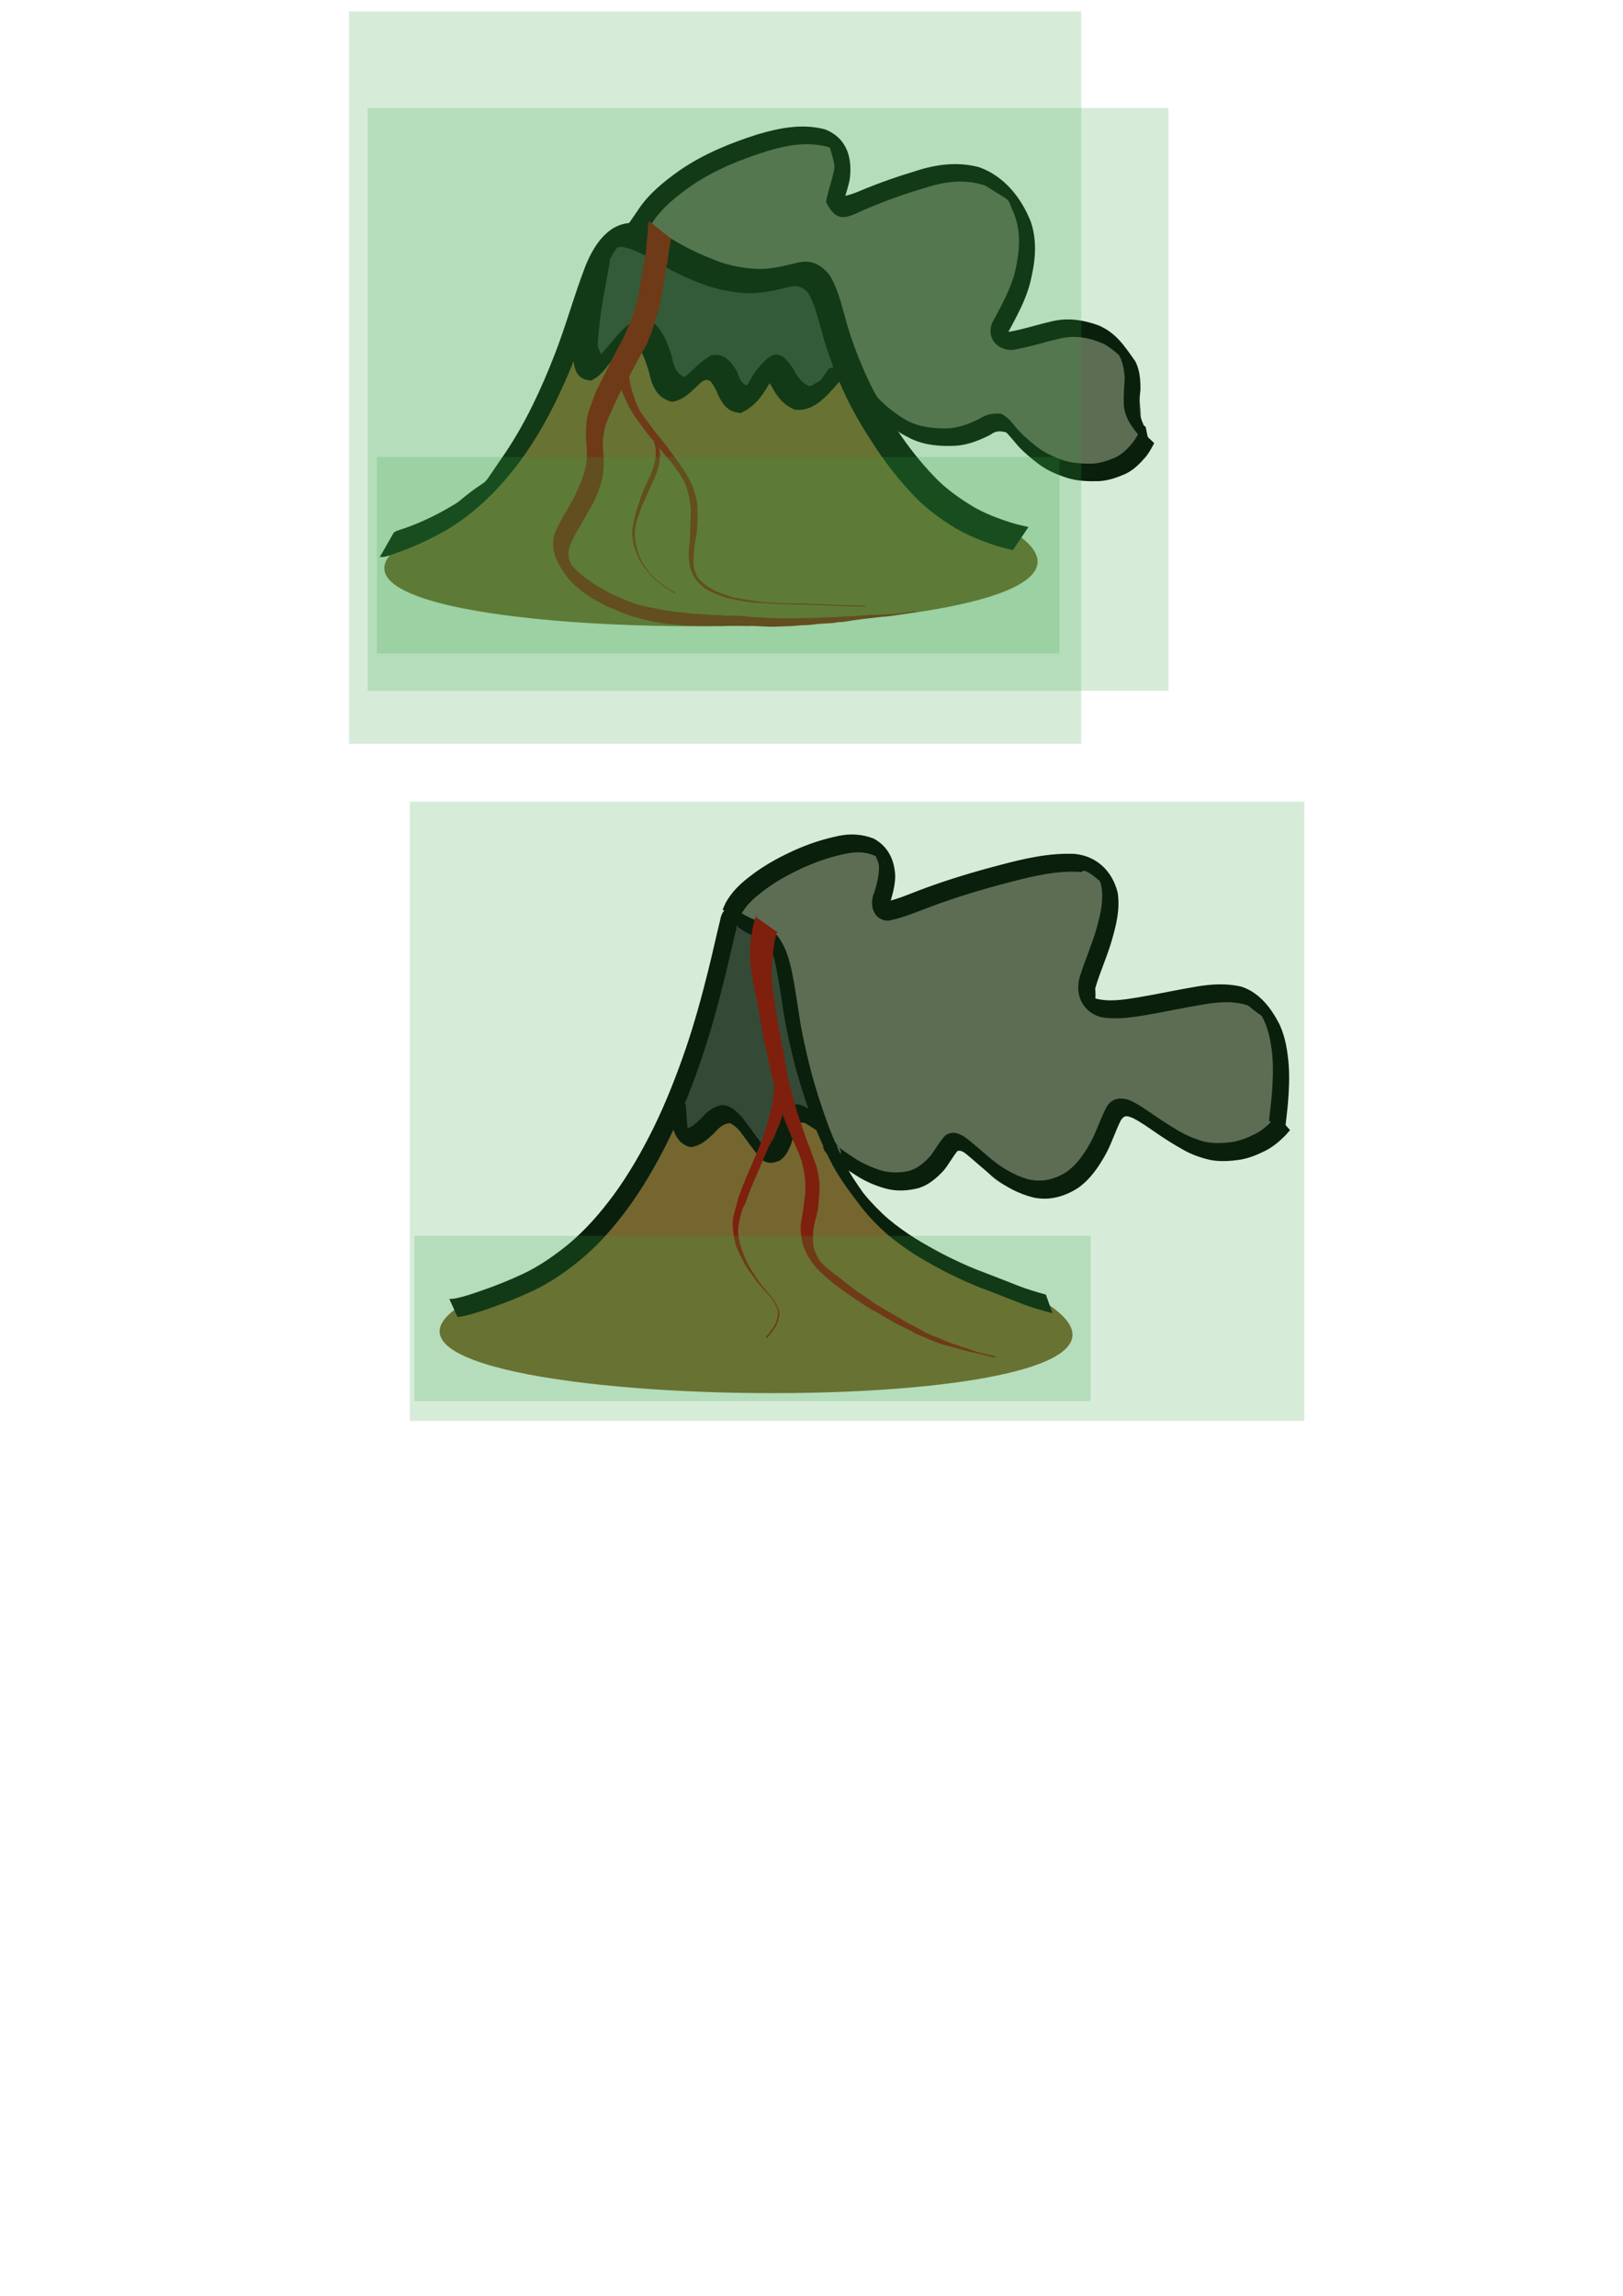 <?xml version="1.0" encoding="UTF-8" standalone="no"?>
<!-- Created with Inkscape (http://www.inkscape.org/) -->
<svg
   xmlns:dc="http://purl.org/dc/elements/1.1/"
   xmlns:cc="http://web.resource.org/cc/"
   xmlns:rdf="http://www.w3.org/1999/02/22-rdf-syntax-ns#"
   xmlns:svg="http://www.w3.org/2000/svg"
   xmlns="http://www.w3.org/2000/svg"
   xmlns:sodipodi="http://inkscape.sourceforge.net/DTD/sodipodi-0.dtd"
   xmlns:inkscape="http://www.inkscape.org/namespaces/inkscape"
   width="744.094"
   height="1052.362"
   id="svg2"
   sodipodi:version="0.32"
   inkscape:version="0.43"
   sodipodi:docbase="C:\Documents and Settings\Cowbert\Desktop"
   sodipodi:docname="volcano.svg"
   inkscape:export-filename="C:\Documents and Settings\Cowbert\Desktop\volcano.png"
   inkscape:export-xdpi="72"
   inkscape:export-ydpi="72">
  <defs
     id="defs4">
    <linearGradient
       id="linearGradient2235">
      <stop
         id="stop2237"
         offset="0"
         style="stop-color:#98521d;stop-opacity:1;" />
      <stop
         style="stop-color:#9c612a;stop-opacity:1;"
         offset="0.889"
         id="stop2243" />
      <stop
         id="stop2239"
         offset="1"
         style="stop-color:#a07037;stop-opacity:0;" />
    </linearGradient>
    <linearGradient
       id="linearGradient7049">
      <stop
         id="stop7051"
         offset="0"
         style="stop-color:#98521d;stop-opacity:1;" />
      <stop
         style="stop-color:#9c612a;stop-opacity:1;"
         offset="0.889"
         id="stop7053" />
      <stop
         id="stop7055"
         offset="1"
         style="stop-color:#a07037;stop-opacity:0;" />
    </linearGradient>
  </defs>
  <sodipodi:namedview
     id="base"
     pagecolor="#ffffff"
     bordercolor="#666666"
     borderopacity="1.0"
     inkscape:pageopacity="0.0"
     inkscape:pageshadow="2"
     inkscape:zoom="0.49497475"
     inkscape:cx="791.15184"
     inkscape:cy="761.03047"
     inkscape:document-units="px"
     inkscape:current-layer="layer7"
     inkscape:window-width="1045"
     inkscape:window-height="977"
     inkscape:window-x="-4"
     inkscape:window-y="-4" />
  <g
     inkscape:label="1"
     inkscape:groupmode="layer"
     id="layer1"
     style="display:inline">
    <path
       style="color:#000000;fill:#493f35;fill-opacity:0.827;fill-rule:evenodd;stroke:none;stroke-width:15;stroke-linecap:square;stroke-linejoin:miter;marker:none;marker-start:none;marker-mid:none;marker-end:none;stroke-miterlimit:4;stroke-dasharray:none;stroke-dashoffset:0;stroke-opacity:1;visibility:visible;display:inline;overflow:visible"
       d="M 293.257,108.01 C 305.173,83.78 331.77,71.373 356.205,63.634 C 375.223,56.749 395.978,68.899 383.689,89.813 C 394.641,108.337 417.077,73.62 435.577,77.343 C 463.259,72.516 486.076,116.337 465.669,135.528 C 453.267,157.029 462.574,160.066 480.323,148.792 C 506.421,142.006 526.368,173.661 522.63,196.796 C 534.406,223.578 486.798,227.435 472.667,208.225 C 458.381,183.245 457.27,199.924 424.617,203.063 C 398.752,197.839 387.211,168.559 382.393,145.714 C 375.655,120.339 346.136,130.612 327.701,125.864 C 315.125,122.4 303.704,115.678 293.257,108.01 z "
       id="path3964"
       sodipodi:nodetypes="cccccccccccc" />
    <path
       style="color:#000000;fill:#86572c;fill-opacity:1;fill-rule:evenodd;stroke:none;stroke-width:15;stroke-linecap:square;stroke-linejoin:miter;marker:none;marker-start:none;marker-mid:none;marker-end:none;stroke-miterlimit:4;stroke-dasharray:none;stroke-dashoffset:0;stroke-opacity:1;visibility:visible;display:inline;overflow:visible"
       d="M 192.542,244.438 C 78.677,304.439 602.969,301.162 446.196,234.317 C 416.867,213.595 394.72,184.558 385.256,149.77 C 376.835,108.117 358.032,133.521 319.804,122.009 C 299.517,104.163 276.16,102.52 267.189,137.944 C 250.097,176.262 235.213,226.383 192.542,244.438 z "
       id="path2210"
       sodipodi:nodetypes="cccccc" />
    <path
       style="color:#000000;fill:#353535;fill-opacity:1;fill-rule:evenodd;stroke:none;stroke-width:15;stroke-linecap:square;stroke-linejoin:miter;marker:none;marker-start:none;marker-mid:none;marker-end:none;stroke-miterlimit:4;stroke-dasharray:none;stroke-dashoffset:0;stroke-opacity:1;visibility:visible;display:inline;overflow:visible"
       d="M 271.828,123.724 C 272.566,136.973 262.633,148.085 263.183,161.31 C 260.22,173.966 279.986,173.771 280.649,161.895 C 284.532,152.097 299.708,151.368 301.419,162.848 C 300.74,171.647 308.899,182.608 317.31,174.15 C 326.628,164.407 330.811,178.342 336.735,183.056 C 346.585,187.697 349.616,174.394 356.607,171.707 C 364.017,174.678 371.117,189.827 378.981,177.024 C 386.753,166.631 391.505,151.724 384.221,139.779 C 379.87,131.012 369.877,126.2 360.277,127.85 C 337.111,129.559 313.227,124.765 293.761,111.732 C 285.494,105.272 274.806,113.225 272.997,122.059 L 271.828,123.724 L 271.828,123.724 z "
       id="path3089" />
    <path
       style="fill:#000000;fill-opacity:1;fill-rule:nonzero;stroke:none;stroke-width:1px;stroke-linecap:butt;stroke-linejoin:miter;stroke-opacity:1"
       id="path1309"
       d="M 180.48,244.21 C 181.48,243.248 184.235,242.603 185.845,242.029 C 194.286,239.047 202.236,235.02 209.819,230.294 C 227.657,215.477 217.659,227.799 231.336,208.082 C 240.885,193.974 248.084,178.464 254.247,162.628 C 259.483,149.265 263.227,135.382 268.388,121.995 C 272.504,111.745 279.579,101.223 291.537,102.245 C 298.007,103.703 303.728,107.191 309.44,110.424 C 315.318,113.968 321.55,116.799 327.926,119.304 C 334.208,121.779 340.747,122.978 347.454,123.307 C 353.719,123.471 359.736,121.746 365.777,120.359 C 372.014,118.928 376.199,121.24 380.154,125.846 C 383.849,131.665 385.478,138.466 387.327,145.035 C 389.583,153.671 392.719,162.021 396.256,170.203 C 400.339,179.641 405.639,188.459 411.277,197.032 C 416.35,204.689 422.03,211.907 428.387,218.533 C 433.489,223.894 439.493,228.16 445.774,232.004 C 451.2,235.237 457.095,237.474 463.076,239.424 C 465.845,240.305 468.681,240.933 471.51,241.581 L 464.359,252.186 C 461.424,251.466 458.481,250.766 455.611,249.81 C 449.357,247.67 443.2,245.231 437.53,241.784 C 430.925,237.749 424.701,233.127 419.307,227.542 C 412.762,220.726 406.885,213.323 401.649,205.452 C 395.849,196.691 390.394,187.678 386.15,178.044 C 382.487,169.705 379.199,161.198 376.858,152.383 C 375.136,146.283 373.711,139.963 370.625,134.379 C 367.513,130.884 364.939,130.504 360.296,131.916 C 353.947,133.437 347.537,134.771 340.96,134.326 C 333.859,133.669 326.907,132.247 320.267,129.548 C 313.702,126.935 307.337,123.875 301.26,120.257 C 296.064,117.334 290.828,114.003 284.834,113.139 C 271.564,115.751 291.599,103.16 280.244,117.195 C 274.727,130.419 271.183,144.346 266.059,157.72 C 259.965,173.824 252.871,189.616 243.492,204.103 C 233.568,219.183 221.159,232.911 205.665,242.391 C 197.756,246.971 189.498,250.879 180.82,253.791 C 178.672,254.5 176.413,255.601 174.143,255.32 L 180.48,244.21 z " />
    <path
       style="fill:#000000;fill-opacity:1;fill-rule:nonzero;stroke:none;stroke-width:1px;stroke-linecap:butt;stroke-linejoin:miter;stroke-opacity:1"
       id="path1311"
       d="M 273.695,127.676 C 283.565,115.878 283.536,106.89 281.298,112.53 C 279.874,117.116 277.495,131.825 276.59,136.535 C 275.373,143.332 274.527,150.186 274.073,157.073 C 273.777,158.98 274.85,160.923 275.814,162.594 C 284.632,152.885 266.889,172.613 278.551,158.941 C 284.987,151.786 290.063,143.175 299.519,147.946 C 304.209,151.794 306.077,157.573 307.949,163.135 C 308.91,168.452 310.291,171.384 313.936,172.841 C 317.946,169.397 321.389,165.504 326.002,162.889 C 332.135,161.546 335.349,166.054 338.205,170.759 C 339.295,176.117 342.446,176.77 344.36,177.509 C 334.271,188.281 341.03,179.761 345.597,171.284 C 353.946,160.258 357.462,159.725 363.643,169.011 C 365.6,172.873 367.596,175.727 371.474,177.119 C 382.562,170.626 376.618,174.263 374.538,176.299 C 376.616,174.109 378.231,171.568 379.885,169.063 L 391.953,164.826 C 390.37,167.559 388.825,170.321 386.839,172.794 C 380.446,179.423 374.674,188.725 364.52,187.854 C 359.489,185.743 356.387,182.175 353.894,177.29 C 349.457,170.301 349.665,175.637 357.78,167.39 C 351.996,175.586 349.853,184.636 339.542,189.358 C 333.11,188.812 330.668,184.619 328.311,178.864 C 326.395,175.482 325.479,172.77 321.762,174.956 C 317.611,178.667 313.818,183.39 308.049,184.196 C 301.166,182.372 299.061,177.288 297.536,170.563 C 296.094,165.992 294.82,161.08 291.25,157.705 C 280.573,160.129 279.394,170.631 271.009,174.448 C 264.554,173.998 262.937,169.419 262.911,163.317 C 263.131,156.235 263.959,149.203 265.128,142.211 C 265.973,137.358 266.881,132.512 268.198,127.761 C 269.925,121.429 269.59,122.04 276.876,115.287 L 273.695,127.676 z "
       sodipodi:nodetypes="cccccccccccccccccccccccccccccccccc" />
    <path
       style="fill:#000000;fill-opacity:1;fill-rule:nonzero;stroke:none;stroke-width:1px;stroke-linecap:butt;stroke-linejoin:miter;stroke-opacity:1"
       id="path2204"
       d="M 286.989,104.321 C 288.043,102.693 291.842,97.396 292.878,95.736 C 297.754,88.52 304.584,83.092 311.6,78.087 C 322.545,70.589 334.82,65.561 347.403,61.573 C 357.476,58.592 368.058,56.526 378.362,59.337 C 388.625,63.498 390.858,72.843 389.546,82.478 C 388.495,87.465 386.288,92.387 386.23,97.285 C 379.153,89.371 384.547,91.542 393.008,88.035 C 402.102,84.133 411.456,80.892 420.93,78.049 C 430.189,75.149 439.513,74.156 448.927,76.64 C 460.373,80.76 468.191,90.546 472.59,101.653 C 475.768,111 474.571,120.603 472.2,129.957 C 470.136,137.882 466.1,145.003 462.3,152.18 C 461.675,162.462 454.512,150.766 460.65,152.414 C 467.841,151.392 474.755,149.018 481.826,147.393 C 489.28,145.507 496.394,146.555 503.486,149.088 C 511.631,152.446 515.588,158.66 520.555,165.708 C 522.578,169.766 522.878,174.097 522.87,178.534 C 522.34,182.544 522.28,186.509 522.692,190.517 C 525.245,198.23 526.654,198.451 523.079,193.633 C 523.689,194.448 524.536,195.029 525.261,195.724 L 527.028,204.401 C 526.156,203.73 525.229,203.129 524.413,202.387 C 520.038,196.907 515.859,192.789 515.236,185.74 C 515.095,181.614 515.343,177.532 515.644,173.415 C 515.373,169.37 514.8,165.482 512.511,162.007 C 517.448,168.331 513.65,161.854 505.967,157.588 C 499.53,154.829 493.041,153.508 486.057,155.171 C 478.841,156.766 471.812,159.141 464.52,160.379 C 456.073,160.85 451.267,153.16 455.957,146.001 C 459.687,139.021 463.533,132.037 465.407,124.276 C 467.478,115.346 468.324,106.257 464.738,97.558 C 460.881,89.47 465.647,94.014 451.687,85.054 C 442.907,82.132 434.137,83.027 425.349,85.722 C 415.971,88.499 406.714,91.687 397.716,95.535 C 388.661,99.303 384.209,103.363 378.702,92.623 C 379.621,87.331 381.635,82.326 382.569,77.025 C 382.853,73.364 378.447,63.297 380.743,66.162 C 388.848,76.275 383.836,69.375 381.004,67.789 C 371.346,64.659 361.48,66.315 351.852,69.23 C 339.545,73.064 327.534,77.922 316.834,85.23 C 310.131,90.004 303.575,95.172 299.004,102.13 C 298.654,102.73 296.035,106.716 297.101,105.826 L 286.989,104.321 z "
       sodipodi:nodetypes="cccccccccccccccccccccccccccccccccccccscccccc" />
    <path
       style="fill:#000000;fill-opacity:1;fill-rule:nonzero;stroke:none;stroke-width:1px;stroke-linecap:butt;stroke-linejoin:miter;stroke-opacity:1"
       id="path2206"
       d="M 389.752,165.597 C 392.437,168.837 394.591,171.981 396.875,175.433 C 404.664,186.04 393.131,171.291 400.606,180.3 C 404.745,185.235 409.767,189.133 415.223,192.474 C 421.089,195.714 427.492,196.444 434.064,196.36 C 439.472,196.22 444.318,194.286 449.088,191.949 C 452.273,189.869 455.23,189.348 458.85,189.656 C 461.839,190.853 463.68,193.443 465.686,195.835 C 468.324,198.961 471.437,201.611 474.577,204.208 C 478.179,207.202 482.399,209.063 486.714,210.742 C 490.94,212.236 495.347,212.508 499.778,212.56 C 503.824,212.538 507.553,211.297 511.224,209.752 C 514.671,208.166 517.143,205.499 519.513,202.642 C 520.835,200.894 521.791,198.926 522.807,196.998 L 529.177,203.15 C 528.029,205.217 526.948,207.332 525.47,209.195 C 522.76,212.352 519.93,215.32 516.101,217.143 C 512.084,218.921 507.998,220.393 503.545,220.573 C 498.815,220.663 494.095,220.532 489.521,219.14 C 484.874,217.647 480.354,215.798 476.395,212.874 C 473.056,210.326 469.784,207.693 466.919,204.604 C 465.036,202.463 463.303,200.185 461.295,198.167 C 458.526,197.573 456.779,197.249 454.003,199.315 C 448.911,201.898 443.672,204.005 437.889,204.346 C 430.886,204.632 423.949,204.141 417.522,201.025 C 411.608,197.986 406.348,193.981 401.844,189.068 C 397.041,183.697 392.687,177.931 388.761,171.888 C 386.839,168.892 382.433,161.75 391.155,174.34 L 389.752,165.597 z " />
    <path
       style="fill:#910000;fill-opacity:1;fill-rule:nonzero;stroke:none;stroke-width:1px;stroke-linecap:butt;stroke-linejoin:miter;stroke-opacity:1"
       id="path3248"
       d="M 307.754,109.461 C 307.316,109.852 307.482,110.471 307.346,110.964 C 307.343,112.245 307.012,113.577 306.71,114.695 C 306.487,116.528 306.25,118.36 306.032,120.194 C 305.426,122.208 305.177,124.482 304.818,126.626 C 304.39,129.069 303.997,131.518 303.591,133.965 C 303.197,136.565 302.673,139.139 302.071,141.698 C 301.282,144.164 300.529,146.595 299.769,149.111 C 298.996,151.61 298.06,154.054 297.053,156.467 C 296.146,159.008 294.528,161.133 293.308,163.448 C 292.041,165.802 290.762,168.149 289.516,170.514 C 288.22,173.059 286.695,175.308 285.385,177.839 C 283.995,180.431 282.717,183.079 281.476,185.745 C 280.425,188.528 278.935,191.13 277.968,193.893 C 277.003,196.499 276.781,199.328 276.32,202.001 C 276.307,204.766 276.656,207.514 276.793,210.273 C 276.964,213.014 276.699,215.73 276.248,218.428 C 275.765,221.069 274.883,223.6 273.936,226.103 C 272.868,228.777 271.683,231.422 270.071,233.759 C 268.583,236.62 266.959,239.405 265.331,242.188 C 263.796,244.708 262.45,247.321 261.355,250.059 C 260.441,252.492 260.434,254.689 261.14,257.133 C 265.999,266.358 257.633,252.346 260.874,257.308 C 262.31,259.62 264.233,261.461 266.279,263.234 C 268.315,264.966 270.629,266.341 272.719,267.965 C 274.9,269.32 277.24,270.442 279.38,271.814 C 281.593,272.874 283.848,273.84 286.123,274.755 C 288.49,275.868 290.906,276.671 293.441,277.371 C 296.116,278.092 298.839,278.606 301.561,279.106 C 304.368,279.683 307.095,280.174 309.957,280.488 C 312.769,280.605 315.483,281.18 318.263,281.336 C 321.05,281.408 323.707,281.792 326.488,281.867 C 329.293,281.867 331.976,282.203 334.776,282.236 C 337.55,282.249 340.348,282.256 343.05,282.733 C 345.708,282.881 348.367,283.007 351.028,283.118 C 353.734,283.342 356.337,283.469 359.068,283.41 C 361.806,283.267 364.428,283.484 367.161,283.362 C 369.878,283.023 372.599,283.333 375.281,283.177 C 377.994,283.043 380.728,282.766 383.403,282.914 C 386.097,282.5 388.824,282.685 391.483,282.391 C 394.151,282.076 396.734,282.07 399.417,281.845 C 402.071,281.884 404.724,281.741 407.408,281.541 C 410.039,281.503 412.573,281.204 415.197,280.801 C 416.641,280.576 418.083,280.332 419.526,280.093 L 419.728,280.541 C 418.285,280.781 416.843,281.024 415.398,281.25 C 412.818,281.647 410.331,282.096 407.787,282.449 C 405.15,282.648 402.545,282.757 399.986,283.207 C 397.338,283.427 394.89,283.896 392.26,284.199 C 389.646,284.489 387.058,285.211 384.35,285.184 C 381.781,285.746 379.067,285.727 376.399,285.909 C 373.773,286.063 371.153,286.652 368.453,286.554 C 365.76,286.678 363.224,287.075 360.518,287.069 C 357.818,287.134 355.24,287.336 352.567,287.269 C 349.901,287.161 347.235,287.04 344.571,286.891 C 341.94,287.118 339.222,286.787 336.531,286.832 C 333.774,286.801 331.159,287.067 328.395,286.931 C 325.652,286.862 323.042,287.091 320.293,286.879 C 317.546,286.735 314.826,286.982 312.055,286.529 C 309.215,286.238 306.468,286.071 303.664,285.664 C 300.883,285.18 298.102,284.673 295.362,283.985 C 292.829,283.334 290.357,282.692 287.904,281.916 C 285.566,281.026 283.254,280.071 280.984,279.016 C 278.658,278.185 276.334,277.023 274.165,275.702 C 271.775,274.638 269.576,273.083 267.439,271.517 C 265.303,269.851 263.22,268.099 261.385,266.149 C 258.03,262.033 254.909,257.454 253.778,252.212 C 253.453,249.148 253.452,246.216 254.827,243.37 C 256.091,240.548 257.542,237.824 259.147,235.178 C 260.747,232.433 262.325,229.674 263.778,226.848 C 264.745,224.255 266.07,221.754 267.013,219.111 C 267.825,216.774 268.549,214.4 268.855,211.936 C 269.119,209.404 269.176,206.864 268.958,204.322 C 268.739,201.466 268.443,198.599 268.734,195.736 C 268.808,192.62 269.507,189.554 270.644,186.607 C 271.744,183.687 272.517,180.636 274.063,177.858 C 275.347,175.158 276.688,172.487 278.089,169.846 C 279.427,167.273 280.485,164.673 281.907,162.14 C 283.169,159.783 284.448,157.436 285.699,155.074 C 286.876,152.799 287.679,150.316 288.835,147.99 C 289.735,145.663 290.591,143.317 291.271,140.914 C 291.98,138.396 292.622,135.935 293.023,133.367 C 293.542,130.862 293.975,128.342 294.379,125.816 C 294.779,123.371 295.193,120.928 295.601,118.484 C 295.953,116.295 296.437,114.056 296.328,111.862 C 296.556,110.024 296.789,108.186 297.019,106.348 C 297.018,105.007 297.012,103.599 297.329,102.24 C 297.329,101.947 297.821,100.824 297.327,101.233 L 307.754,109.461 z " />
    <path
       style="fill:#910000;fill-opacity:1;fill-rule:nonzero;stroke:none;stroke-width:1px;stroke-linecap:butt;stroke-linejoin:miter;stroke-opacity:1"
       id="path3250"
       d="M 289.587,164.049 C 289.155,164.481 289.131,165.092 288.924,165.632 C 288.504,166.983 288.42,168.38 288.329,169.779 C 288.276,171.831 288.612,173.855 288.946,175.87 C 289.348,178.087 290.078,180.22 290.814,182.343 C 291.442,184.516 292.384,186.487 293.506,188.472 C 297.063,193.199 288.759,182.053 295.297,191.181 C 297.209,193.588 298.897,196.149 300.826,198.53 C 302.521,200.61 304.2,202.703 305.873,204.8 C 307.31,206.96 308.963,209.001 310.503,211.103 C 312.735,214.258 314.991,217.467 316.583,220.962 C 317.788,223.278 318.561,225.759 319.175,228.285 C 319.874,230.833 319.68,233.376 319.779,235.946 C 319.872,238.659 319.704,241.368 319.484,244.07 C 319.094,246.565 318.572,249.097 318.291,251.628 C 317.957,254.005 318.028,256.476 317.962,258.808 C 318.106,260.935 318.902,262.834 319.864,264.697 C 317.86,262.618 321.192,266.324 322.67,267.585 C 324.488,268.951 326.347,270.091 328.401,271.049 C 330.589,272.036 332.942,272.661 335.131,273.556 C 337.55,274.16 340.009,274.58 342.47,274.965 C 345.191,275.311 347.78,275.823 350.513,276.037 C 353.272,276.242 356.037,276.36 358.802,276.465 C 361.54,276.564 364.279,276.62 367.019,276.669 C 369.754,276.705 372.489,276.796 375.223,276.892 C 378.001,277.014 380.777,277.154 383.554,277.277 C 386.425,277.404 389.298,277.486 392.17,277.559 C 393.644,277.594 395.118,277.591 396.592,277.593 L 396.77,278.052 C 395.294,278.051 393.819,278.053 392.344,278.019 C 389.47,277.947 386.597,277.865 383.725,277.738 C 380.948,277.616 378.171,277.476 375.394,277.353 C 372.661,277.256 369.928,277.165 367.193,277.129 C 364.453,277.08 361.713,277.025 358.973,276.926 C 356.207,276.822 353.44,276.705 350.679,276.5 C 348.001,276.292 345.436,276.36 342.778,275.899 C 340.306,275.517 337.837,275.098 335.407,274.501 C 333.168,274.148 330.866,273.482 328.735,272.487 C 326.724,271.568 324.718,270.915 322.955,269.532 C 320.821,267.816 318.968,265.968 317.703,263.522 C 316.808,261.548 316.083,259.542 315.984,257.345 C 315.55,254.827 315.693,252.269 316.044,249.714 C 316.345,247.01 316.412,244.253 316.465,241.546 C 316.653,238.883 316.789,236.215 316.661,233.546 C 316.521,230.949 316.022,228.389 315.488,225.834 C 314.795,223.41 313.953,221.033 312.701,218.832 C 310.239,215.217 315.034,222.455 310.728,216.018 C 309.306,214.031 307.913,211.918 306.213,210.201 C 304.547,208.101 302.877,206.006 301.181,203.93 C 299.328,201.64 297.284,199.528 295.599,197.077 C 292.818,193.357 289.908,189.685 287.886,185.42 C 286.808,183.222 285.788,181 284.966,178.706 C 284.275,176.475 283.609,174.23 283.315,171.905 C 283.044,169.747 282.796,167.577 283.013,165.399 C 283.22,163.858 283.456,162.321 283.973,160.846 C 284.027,160.567 284.692,159.339 284.18,159.782 L 289.587,164.049 z " />
    <path
       style="fill:#910000;fill-opacity:1;fill-rule:nonzero;stroke:none;stroke-width:1px;stroke-linecap:butt;stroke-linejoin:miter;stroke-opacity:1"
       id="path3256"
       d="M 300.981,201.066 C 301.168,201.121 301.311,201.882 301.431,202.179 C 301.872,203.407 302.128,204.682 302.391,205.955 C 302.703,207.778 302.561,209.611 302.376,211.435 C 302.153,213.434 301.52,215.332 300.858,217.218 C 300.118,219.198 299.21,221.107 298.312,223.019 C 297.33,225.041 296.469,227.116 295.624,229.197 C 294.442,231.099 293.785,233.493 293.071,235.678 C 292.088,237.883 291.523,240.191 291.15,242.621 C 290.821,245.162 291.182,247.675 291.692,250.161 C 292.24,252.65 293.041,254.926 294.163,257.211 C 295.07,258.897 296.283,260.759 297.999,262.761 C 299.496,264.499 301.242,265.979 303.014,267.424 C 304.691,268.762 306.508,269.901 308.338,271.014 C 308.728,271.246 309.132,271.454 309.53,271.674 L 309.628,272.156 C 309.228,271.936 308.823,271.728 308.43,271.497 C 306.593,270.386 304.769,269.247 303.083,267.911 C 301.303,266.467 299.546,264.989 298.038,263.251 C 296.265,261.198 294.489,259.221 293.303,256.734 C 292.157,254.341 291.011,251.944 290.469,249.334 C 289.985,246.798 289.662,244.235 290.034,241.656 C 290.448,239.163 291.086,236.726 291.664,234.302 C 292.419,232.024 293.416,229.752 293.905,227.438 C 294.762,225.344 295.641,223.26 296.631,221.224 C 297.515,219.332 298.409,217.441 299.122,215.476 C 299.745,213.637 300.328,211.783 300.508,209.836 C 300.644,208.072 300.743,206.303 300.368,204.556 C 300.077,203.316 299.789,202.075 299.343,200.879 C 299.25,200.452 298.948,199.968 299.05,199.542 L 300.981,201.066 z " />
  </g>
  <g
     inkscape:groupmode="layer"
     id="layer5"
     inkscape:label="2">
    <path
       style="opacity:1;color:#000000;fill:#86572c;fill-opacity:1;fill-rule:evenodd;stroke:none;stroke-width:15;stroke-linecap:square;stroke-linejoin:miter;marker:none;marker-start:none;marker-mid:none;marker-end:none;stroke-miterlimit:4;stroke-dasharray:none;stroke-dashoffset:0;stroke-opacity:1;visibility:visible;display:inline;overflow:visible"
       d="M 208.571,600.219 C 292.876,562.047 294.962,545.252 312.437,499.025 C 321.597,479.766 324.402,458.197 333.461,439.022 C 344.677,419.874 362.773,445.166 361.702,459.012 C 367.023,488.603 371.924,519.664 390.964,544.087 C 407.531,568.586 445.447,593.693 475.762,594.985 C 579.406,654.22 141.524,650.312 208.571,600.219 z "
       id="path3224"
       sodipodi:nodetypes="ccccccc" />
    <path
       style="opacity:1;color:#000000;fill:#343434;fill-opacity:1;fill-rule:evenodd;stroke:none;stroke-width:15;stroke-linecap:square;stroke-linejoin:miter;marker:none;marker-start:none;marker-mid:none;marker-end:none;stroke-miterlimit:4;stroke-dasharray:none;stroke-dashoffset:0;stroke-opacity:1;visibility:visible;display:inline;overflow:visible"
       d="M 310.357,510.219 C 311.911,501.444 319.72,494.555 318.939,485.234 C 320.825,475.578 323.416,466.009 327.533,457.052 C 330.428,448.348 329.56,438.783 333.214,430.284 C 333.186,426.25 336.27,420.932 340.931,422.084 C 344.039,423.895 346.574,426.636 350.142,427.811 C 353.806,429.379 357.241,432.502 357.137,436.797 C 358.433,445.676 358.411,454.825 361.5,463.359 C 364.143,473.087 366.624,482.937 367.2,493.034 C 368.181,499.436 372.923,505.645 370.679,512.267 C 366.396,512.165 360.446,512.474 358.849,517.314 C 358.002,520.795 360.415,525.483 356.555,527.844 C 352.992,530.206 348.451,527.996 346.22,524.841 C 342.299,520.424 341.992,512.745 335.68,510.642 C 330.245,509.611 327.016,515.016 323.562,518.165 C 320.622,520.895 315.15,523.398 311.784,520.099 C 309.587,517.408 309.272,513.434 310.357,510.219 z "
       id="path3216" />
    <path
       style="opacity:1;color:#000000;fill:#493f35;fill-opacity:0.827;fill-rule:evenodd;stroke:none;stroke-width:15;stroke-linecap:square;stroke-linejoin:miter;marker:none;marker-start:none;marker-mid:none;marker-end:none;stroke-miterlimit:4;stroke-dasharray:none;stroke-dashoffset:0;stroke-opacity:1;visibility:visible;display:inline;overflow:visible"
       d="M 336.429,419.148 C 352.081,423.467 361.007,437.151 361.395,453.823 C 362.957,467.35 366.826,480.478 367.167,494.237 C 370.091,507.894 374.146,523.823 385.833,532.392 C 397.196,535.944 408.099,549 420.557,543.22 C 427.917,535.437 438.275,512.649 448.514,530.733 C 453.82,543.108 468.984,548.714 481.594,546.36 C 493.339,540.48 501.415,528.637 505.133,516.355 C 516.04,502.32 528.339,520.588 539.842,522.864 C 552.021,528.575 568.169,533.494 579.322,522.997 C 593.071,515.054 583.437,499.292 587.366,487.209 C 588.439,475.1 580.52,462.367 570.094,456.54 C 553.985,453.005 537.806,459.971 521.505,459.543 C 510.199,463.383 492.141,459.526 500.436,444.117 C 506.162,432.939 507.903,420.045 507.927,407.633 C 506.13,393.703 487.306,395.129 477.5,399.148 C 456.216,403.869 435.73,411.916 414.343,416.05 C 395.107,419.207 415.517,384.91 394.046,386.278 C 377.522,388.166 362.875,397.605 347.541,403.575 C 339.977,405.203 336.27,411.805 336.429,419.148 z "
       id="path1447"
       sodipodi:nodetypes="cccccccccccccccccccc" />
    <path
       style="fill:#000000;fill-opacity:1;fill-rule:nonzero;stroke:none;stroke-width:1px;stroke-linecap:butt;stroke-linejoin:miter;stroke-opacity:1;display:inline"
       id="path1389"
       d="M 205.991,595.387 C 207.079,595.494 208.129,595.249 209.197,595.099 C 213.438,594.17 217.541,592.725 221.633,591.296 C 227.698,589.182 233.651,586.772 239.473,584.065 C 247.183,580.48 254.125,575.58 260.702,570.243 C 268.507,563.715 275.199,556.012 281.245,547.857 C 288.369,538.151 294.341,527.669 299.671,516.89 C 305.458,505.055 310.256,492.766 314.525,480.311 C 318.495,468.577 321.774,456.624 324.757,444.605 C 326.652,437.082 328.252,429.49 330.129,421.964 C 330.654,418.999 331.584,417.263 333.942,415.664 C 335.928,415.351 337.13,416.567 338.666,417.673 C 340.669,419.232 342.948,420.302 345.257,421.313 C 348.35,422.237 351.093,423.569 353.568,425.622 C 359.207,431.403 361.158,437.061 362.87,444.482 C 364.277,451.121 365.214,457.847 366.261,464.549 C 367.524,473.162 369.444,481.654 371.58,490.087 C 373.725,498.446 376.418,506.646 379.353,514.758 C 381.883,521.713 384.911,528.463 388.341,535.017 C 389.913,539.381 402.839,556.267 393.958,544.481 C 397.162,548.794 400.823,552.729 404.704,556.434 C 408.385,559.896 412.457,562.899 416.625,565.743 C 420.688,568.478 424.966,570.87 429.252,573.233 C 433.263,575.44 437.391,577.418 441.555,579.317 C 445.556,581.153 449.666,582.731 453.785,584.278 C 458.251,585.95 462.66,587.769 467.111,589.479 C 471.16,591.049 475.325,592.272 479.507,593.425 L 482.521,601.953 C 478.238,600.849 473.981,599.635 469.827,598.106 C 465.35,596.453 460.945,594.616 456.488,592.908 C 452.327,591.341 448.148,589.814 444.085,588 C 439.855,586.109 435.643,584.178 431.562,581.978 C 427.193,579.627 422.845,577.228 418.663,574.554 C 414.355,571.732 410.14,568.752 406.273,565.341 C 402.209,561.683 398.374,557.773 394.995,553.465 C 389.583,546.322 384.099,539.218 380.188,531.102 C 376.845,524.409 373.877,517.537 371.385,510.479 C 368.493,502.279 365.853,493.988 363.759,485.544 C 361.665,477.028 359.831,468.448 358.589,459.761 C 357.555,453.119 356.623,446.446 355.072,439.9 C 353.727,434.686 347.735,423.248 354.768,434.587 C 352.913,432.264 350.945,430.687 347.967,429.941 C 345.433,428.996 342.906,428.016 340.645,426.498 C 339.594,425.76 337.871,425.032 337.889,423.801 C 337.663,425.128 337.542,426.493 337.076,427.755 C 335.254,435.291 333.618,442.871 331.711,450.387 C 328.682,462.478 325.344,474.501 321.305,486.297 C 316.954,498.856 312.07,511.245 306.181,523.169 C 300.731,534.086 294.625,544.697 287.361,554.52 C 281.134,562.846 274.256,570.71 266.252,577.383 C 259.477,582.874 252.331,587.922 244.409,591.644 C 238.498,594.418 232.453,596.886 226.291,599.049 C 222.082,600.525 217.866,602.018 213.519,603.044 C 212.269,603.301 211.017,603.65 209.731,603.623 L 205.991,595.387 z " />
    <path
       style="fill:#000000;fill-opacity:1;fill-rule:nonzero;stroke:none;stroke-width:1px;stroke-linecap:butt;stroke-linejoin:miter;stroke-opacity:1;display:inline"
       id="path1393"
       d="M 314.42,506.387 C 314.433,507.168 314.503,507.948 314.55,508.729 C 314.724,511.374 314.916,514.017 315.133,516.659 C 317.339,524.615 316.174,520.603 313.565,517.281 C 316.728,517.458 319.051,514.889 321.312,512.802 C 324.118,509.631 326.98,507.187 331.195,506.526 C 335.087,506.76 337.669,509.423 340.19,512.114 C 342.236,514.72 357.103,534.949 347.33,521.999 C 348.897,524.337 350.065,524.656 352.434,524.504 C 354.445,522.902 355.186,520.517 356.02,518.175 C 356.765,515.028 357.893,512.099 359.501,509.314 C 361.102,507.011 363.082,506.471 365.678,506.199 C 367.961,506.497 369.843,507.821 371.768,508.987 C 372.699,509.581 373.638,510.161 374.576,510.744 L 376.684,519.539 C 375.749,518.949 374.818,518.354 373.872,517.783 C 372.213,516.73 370.569,515.648 368.869,514.662 C 367.351,514.724 366.835,514.059 365.775,515.829 C 364.525,518.513 363.619,521.299 362.805,524.155 C 361.627,527.154 360.311,530.029 357.59,531.935 C 354.244,533.418 351.45,533.671 348.55,530.961 C 344.315,525.537 333.924,511.361 341.318,521.088 C 339.443,518.695 337.51,516.239 334.749,514.843 C 331.354,515.047 329.371,517.236 327.04,519.801 C 323.981,522.593 320.832,525.483 316.521,525.829 C 310.128,524.36 307.947,517.451 307.575,511.692 C 307.383,509.023 307.194,506.354 307.044,503.682 C 307.031,502.855 306.968,502.029 307.009,501.202 L 314.42,506.387 z " />
    <path
       style="fill:#000000;fill-opacity:1;fill-rule:nonzero;stroke:none;stroke-width:1px;stroke-linecap:butt;stroke-linejoin:miter;stroke-opacity:1;display:inline"
       id="path1395"
       d="M 331.295,416.909 C 331.659,416.239 331.932,415.485 332.262,414.78 C 333.228,412.553 334.721,410.651 336.194,408.748 C 339.156,405.249 342.778,402.419 346.467,399.733 C 352.016,395.751 358.052,392.555 364.253,389.727 C 370.729,386.825 377.471,384.593 384.42,383.169 C 389.953,382.004 395.303,382.364 400.532,384.384 C 407.29,387.986 410.193,394.516 410.423,401.624 C 410.353,406.224 409.071,410.633 407.678,414.975 C 407.192,423.455 403.992,414.068 403.758,413.744 C 410.175,412.864 416.258,410.017 422.316,407.772 C 434.213,403.304 446.394,399.656 458.685,396.447 C 469.758,393.525 480.984,390.927 492.489,391.401 C 502.634,392.272 509.986,399.197 512.419,409.204 C 513.591,416.676 511.75,424.069 509.681,431.209 C 507.546,438.599 504.285,445.602 502.138,452.982 C 503.255,469.339 495.329,453.341 501.56,457.503 C 508.179,459.494 515.193,458.228 521.882,457.173 C 530.717,455.66 539.481,453.769 548.317,452.266 C 555.284,451.08 562.343,450.621 569.246,452.299 C 577.448,455.036 582.812,462.089 586.643,469.619 C 589.359,475.459 590.309,481.846 590.832,488.207 C 591.245,494.095 590.937,499.998 590.466,505.872 C 590.075,510.293 589.452,514.687 589.024,519.103 L 581.783,513.683 C 582.273,509.288 582.864,504.903 583.196,500.492 C 583.599,494.752 583.819,488.982 583.272,483.242 C 582.597,477.187 581.512,471.112 578.472,465.741 C 573.848,458.377 587.925,473.676 572.103,460.88 C 565.735,458.751 559.058,459.252 552.498,460.285 C 543.658,461.738 534.902,463.649 526.076,465.186 C 518.903,466.363 511.518,467.606 504.297,466.123 C 495.665,463.391 492.617,455.073 495.254,447.116 C 497.573,439.788 500.711,432.741 502.804,425.336 C 504.645,418.635 506.357,411.603 504.575,404.702 C 503.212,401.243 498.875,396.125 506.46,405.658 C 507.776,407.312 497.049,396.556 495.993,399.738 C 484.817,398.886 473.888,401.549 463.121,404.329 C 450.921,407.489 438.827,411.081 427.018,415.498 C 420.579,417.877 414.195,420.698 407.435,422.007 C 400.328,422.139 398.322,414.481 400.851,409.043 C 402.092,404.973 403.19,400.825 402.953,396.526 C 402.622,394.198 399.088,388.041 400.52,389.906 C 408.707,400.563 405.023,395.195 402.797,393.14 C 398.388,390.608 393.671,390.228 388.656,391.159 C 381.915,392.422 375.394,394.572 369.122,397.349 C 363.097,400.064 357.234,403.142 351.851,407 C 348.38,409.525 344.959,412.176 342.21,415.502 C 340.937,417.212 339.648,418.918 338.889,420.935 C 338.834,421.283 338.187,422.475 338.705,422.094 L 331.295,416.909 z " />
    <path
       style="fill:#000000;fill-opacity:1;fill-rule:nonzero;stroke:none;stroke-width:1px;stroke-linecap:butt;stroke-linejoin:miter;stroke-opacity:1;display:inline"
       id="path1409"
       d="M 385.134,529.244 C 387.337,526.465 378.028,519.276 382.581,524.14 C 385.036,526.412 387.822,528.275 390.6,530.122 C 394.529,532.812 398.806,534.79 403.296,536.315 C 407.763,537.727 412.241,537.683 416.765,536.736 C 420.891,535.522 423.97,532.77 426.772,529.643 C 428.973,526.542 430.785,523.279 433.37,520.494 C 436.642,518.248 439.334,519.362 442.437,521.264 C 446.48,524.279 450.173,527.733 454.049,530.958 C 459.065,535.162 464.627,538.499 470.881,540.437 C 477.392,542.149 483.39,540.71 488.963,537.204 C 494.3,533.38 497.803,527.842 500.804,522.123 C 503.19,517.22 504.833,512.017 507.445,507.226 C 509.813,503.597 512.938,503.022 516.907,503.95 C 520.986,505.5 524.559,508.076 528.143,510.514 C 532.012,513.206 535.967,515.764 540.02,518.168 C 543.73,520.413 547.699,522.053 551.857,523.231 C 555.939,524.231 560.102,524.066 564.234,523.578 C 568.151,523.047 571.793,521.601 575.312,519.87 C 578.499,518.267 581.121,515.944 583.588,513.419 C 584.237,512.732 584.806,511.977 585.414,511.256 L 591.436,518.004 C 590.784,518.773 590.155,519.564 589.461,520.297 C 586.762,523.073 583.815,525.558 580.365,527.37 C 576.57,529.289 572.64,530.919 568.41,531.6 C 563.947,532.256 559.447,532.556 554.974,531.721 C 550.521,530.712 546.248,529.229 542.275,526.926 C 538.113,524.587 534.063,522.064 530.142,519.335 C 526.698,516.98 523.302,514.521 519.596,512.586 C 516.979,511.511 515.465,510.873 513.817,513.645 C 511.397,518.472 509.785,523.653 507.274,528.443 C 503.949,534.569 500.037,540.427 494.271,544.527 C 488.057,548.481 481.315,550.439 473.931,548.951 C 467.221,547.308 461.211,544.156 455.812,539.829 C 451.887,536.704 448.159,533.351 444.334,530.107 C 442.625,528.784 441.105,527.021 438.979,527.589 C 436.718,530.403 435.003,533.602 432.741,536.438 C 429.489,539.961 425.917,543.059 421.268,544.58 C 416.295,545.835 411.295,546.202 406.262,544.859 C 401.451,543.569 396.898,541.618 392.696,538.919 C 389.787,537.081 386.886,535.215 384.216,533.035 C 381.579,530.829 375.941,527.528 377.723,524.059 L 385.134,529.244 z " />
    <path
       style="fill:#910000;fill-opacity:1;fill-rule:nonzero;stroke:none;stroke-width:1px;stroke-linecap:butt;stroke-linejoin:miter;stroke-opacity:1"
       id="path3212"
       d="M 356.559,427.384 C 355.35,428.05 356.046,428.52 355.565,429.587 C 355.129,431.406 354.858,433.256 354.581,435.104 C 354.171,437.829 354.039,440.577 353.959,443.328 C 353.585,446.229 353.993,449.247 354.073,452.143 C 354.589,455.321 355.205,458.548 355.462,461.677 C 356.039,465.044 356.613,468.412 357.178,471.781 C 357.817,475.147 358.455,478.512 359.134,481.87 C 359.808,485.313 360.167,488.633 360.856,492.087 C 361.578,495.695 362.556,499.245 363.524,502.793 C 364.474,506.387 365.513,509.956 366.679,513.486 C 367.927,516.729 368.774,519.977 370.049,523.18 C 371.359,526.246 372.324,529.279 373.512,532.381 C 374.794,535.534 375.347,538.869 375.712,542.23 C 375.825,545.548 375.536,548.851 375.222,552.215 C 375.044,555.648 373.806,558.733 373.191,562.015 C 372.521,565.009 372.753,568.162 372.892,571.113 C 373.427,573.881 374.794,576.265 376.297,578.598 C 373.805,575.179 374.148,576.6 378.474,580.656 C 380.648,582.602 383.006,584.326 385.336,586.077 C 387.864,588.003 390.205,590.014 392.81,591.846 C 395.495,593.697 398.31,595.391 400.849,597.393 C 403.503,599.028 406.209,600.578 408.911,602.133 C 411.616,603.684 414.14,605.33 416.907,606.783 C 419.805,608.136 422.397,609.939 425.266,611.286 C 428.247,612.644 431.343,613.693 434.3,615.008 C 437.426,616.209 440.535,617.277 443.77,618.25 C 446.809,619.575 450.106,620.275 453.359,621.047 C 454.27,621.258 455.183,621.465 456.095,621.673 L 456.334,622.327 C 455.421,622.118 454.508,621.911 453.596,621.701 C 450.459,620.959 447.315,620.07 444.219,619.567 C 441.087,618.629 438.072,617.77 434.957,616.989 C 431.91,616.333 428.94,615.284 426.041,613.958 C 423.284,612.692 420.432,611.814 417.807,610.143 C 415.138,608.745 412.545,607.675 409.944,606.177 C 407.227,604.626 404.514,603.068 401.837,601.449 C 399.115,600.105 396.436,598.388 393.883,596.597 C 391.367,594.864 388.889,593.384 386.479,591.524 C 384.121,589.758 381.741,588.016 379.476,586.131 C 376.041,583.119 372.917,580.06 370.571,576.064 C 369.167,573.461 367.933,570.805 367.562,567.827 C 366.806,564.485 366.983,561.084 367.748,557.682 C 368.387,554.361 368.558,551.005 369.092,547.633 C 369.303,544.259 369.353,541.024 368.693,537.71 C 368.151,534.546 367.447,531.436 366.128,528.486 C 364.817,525.272 363.233,522.251 362.036,518.985 C 360.728,515.574 359.132,512.325 358.15,508.781 C 357.059,505.189 356.026,501.579 355.075,497.946 C 354.123,494.336 353.186,490.721 352.523,487.044 C 351.831,483.467 350.918,480.039 350.202,476.473 C 349.541,473.084 348.875,469.696 348.303,466.291 C 347.728,462.934 347.174,459.574 346.565,456.223 C 345.602,452.973 345.087,449.57 344.678,446.173 C 343.946,442.868 343.872,439.414 343.778,436.036 C 343.972,433.149 344.208,430.263 344.701,427.408 C 345.071,425.42 345.412,423.42 346.017,421.485 C 346.307,420.844 347.802,417.703 346.298,420.205 L 356.559,427.384 z " />
    <path
       style="fill:#910000;fill-opacity:1;fill-rule:nonzero;stroke:none;stroke-width:1px;stroke-linecap:butt;stroke-linejoin:miter;stroke-opacity:1"
       id="path3214"
       d="M 358.994,495.589 C 359.518,494.837 359.546,496.662 359.764,497.085 C 360.14,498.969 360.035,500.892 359.979,502.798 C 359.869,505.321 359.38,507.796 358.867,510.26 C 358.27,512.981 357.373,515.614 356.156,517.993 C 355.056,520.637 353.779,523.305 352.352,525.743 C 351.094,528.663 349.875,531.6 348.643,534.531 C 347.381,537.402 346.134,540.279 344.913,543.168 C 343.716,546.011 342.651,548.906 341.602,551.805 C 339.919,554.401 339.321,557.737 338.779,560.827 C 337.977,564.06 338.613,567.174 339.348,570.407 C 340.262,573.395 341.281,576.3 342.679,579.052 C 344.213,581.742 345.718,584.341 347.502,586.849 C 348.033,587.665 350.914,591.28 352.675,593.293 C 354.74,595.382 356.028,597.818 357.028,600.514 C 357.616,602.646 357.005,604.489 356.372,606.49 C 355.484,608.588 354.064,610.357 352.678,612.137 C 352.322,612.577 351.926,612.982 351.55,613.404 L 351.098,612.875 C 351.471,612.456 351.864,612.054 352.217,611.617 C 353.587,609.852 354.991,608.1 355.862,606.017 C 356.463,604.051 357.038,602.248 356.424,600.168 C 355.535,597.883 354.531,595.756 352.769,593.982 C 350.524,591.416 348.154,589.143 346.219,586.309 C 344.329,583.631 342.203,581.147 340.797,578.15 C 339.319,575.168 337.553,572.359 336.943,569.007 C 336.206,565.624 335.696,562.121 336.03,558.695 C 336.635,555.404 337.836,552.236 338.487,549.027 C 339.551,546.11 340.631,543.197 341.844,540.338 C 343.073,537.449 344.327,534.572 345.581,531.694 C 346.809,528.761 348.033,525.826 349.291,522.905 C 350.117,520.036 351.171,517.192 351.994,514.297 C 352.525,511.648 353.378,509 354.012,506.305 C 354.451,503.935 354.867,501.557 354.898,499.139 C 354.87,497.395 354.916,495.636 354.336,493.963 C 354.18,493.317 353.391,492.59 353.863,492 L 358.994,495.589 z " />
  </g>
  <g
     inkscape:groupmode="layer"
     id="layer4"
     inkscape:label="1-path"
     style="display:inline">
    <rect
       style="opacity:0.2;color:#000000;fill:#35a141;fill-opacity:1;fill-rule:evenodd;stroke:none;stroke-width:15;stroke-linecap:square;stroke-linejoin:miter;marker:none;marker-start:none;marker-mid:none;marker-end:none;stroke-miterlimit:4;stroke-dasharray:none;stroke-dashoffset:0;stroke-opacity:1;visibility:visible;display:inline;overflow:visible"
       id="rect1415"
       width="312.857"
       height="90"
       x="172.857"
       y="209.505" />
  </g>
  <g
     inkscape:groupmode="layer"
     id="layer6"
     inkscape:label="2-crop">
    <rect
       style="opacity:0.2;color:#000000;fill:#35a141;fill-opacity:1;fill-rule:evenodd;stroke:none;stroke-width:15;stroke-linecap:square;stroke-linejoin:miter;marker:none;marker-start:none;marker-mid:none;marker-end:none;stroke-miterlimit:4;stroke-dasharray:none;stroke-dashoffset:0;stroke-opacity:1;visibility:visible;display:inline;overflow:visible"
       id="rect3259"
       width="410.122"
       height="283.853"
       x="187.888"
       y="367.479" />
  </g>
  <g
     inkscape:groupmode="layer"
     id="layer7"
     inkscape:label="2-path">
    <rect
       style="opacity:0.2;color:#000000;fill:#35a141;fill-opacity:1;fill-rule:evenodd;stroke:none;stroke-width:15;stroke-linecap:square;stroke-linejoin:miter;marker:none;marker-start:none;marker-mid:none;marker-end:none;stroke-miterlimit:4;stroke-dasharray:none;stroke-dashoffset:0;stroke-opacity:1;visibility:visible;display:inline;overflow:visible"
       id="rect5008"
       width="310.117"
       height="75.761"
       x="189.909"
       y="566.479" />
  </g>
  <g
     inkscape:groupmode="layer"
     id="layer3"
     inkscape:label="unit"
     style="display:inline">
    <rect
       style="opacity:0.2;color:#000000;fill:#35a141;fill-opacity:1;fill-rule:evenodd;stroke:none;stroke-width:15;stroke-linecap:square;stroke-linejoin:miter;marker:none;marker-start:none;marker-mid:none;marker-end:none;stroke-miterlimit:4;stroke-dasharray:none;stroke-dashoffset:0;stroke-opacity:1;visibility:visible;display:inline;overflow:visible"
       id="rect1417"
       width="335.714"
       height="335.714"
       x="160"
       y="5.219" />
  </g>
  <g
     inkscape:groupmode="layer"
     id="layer2"
     inkscape:label="1-crop"
     style="display:inline">
    <rect
       style="opacity:0.2;color:#000000;fill:#35a141;fill-opacity:1;fill-rule:evenodd;stroke:none;stroke-width:15;stroke-linecap:square;stroke-linejoin:miter;marker:none;marker-start:none;marker-mid:none;marker-end:none;stroke-miterlimit:4;stroke-dasharray:none;stroke-dashoffset:0;stroke-opacity:1;visibility:visible;display:inline;overflow:visible"
       id="rect1413"
       width="367.143"
       height="267.143"
       x="168.571"
       y="49.505" />
  </g>
</svg>
